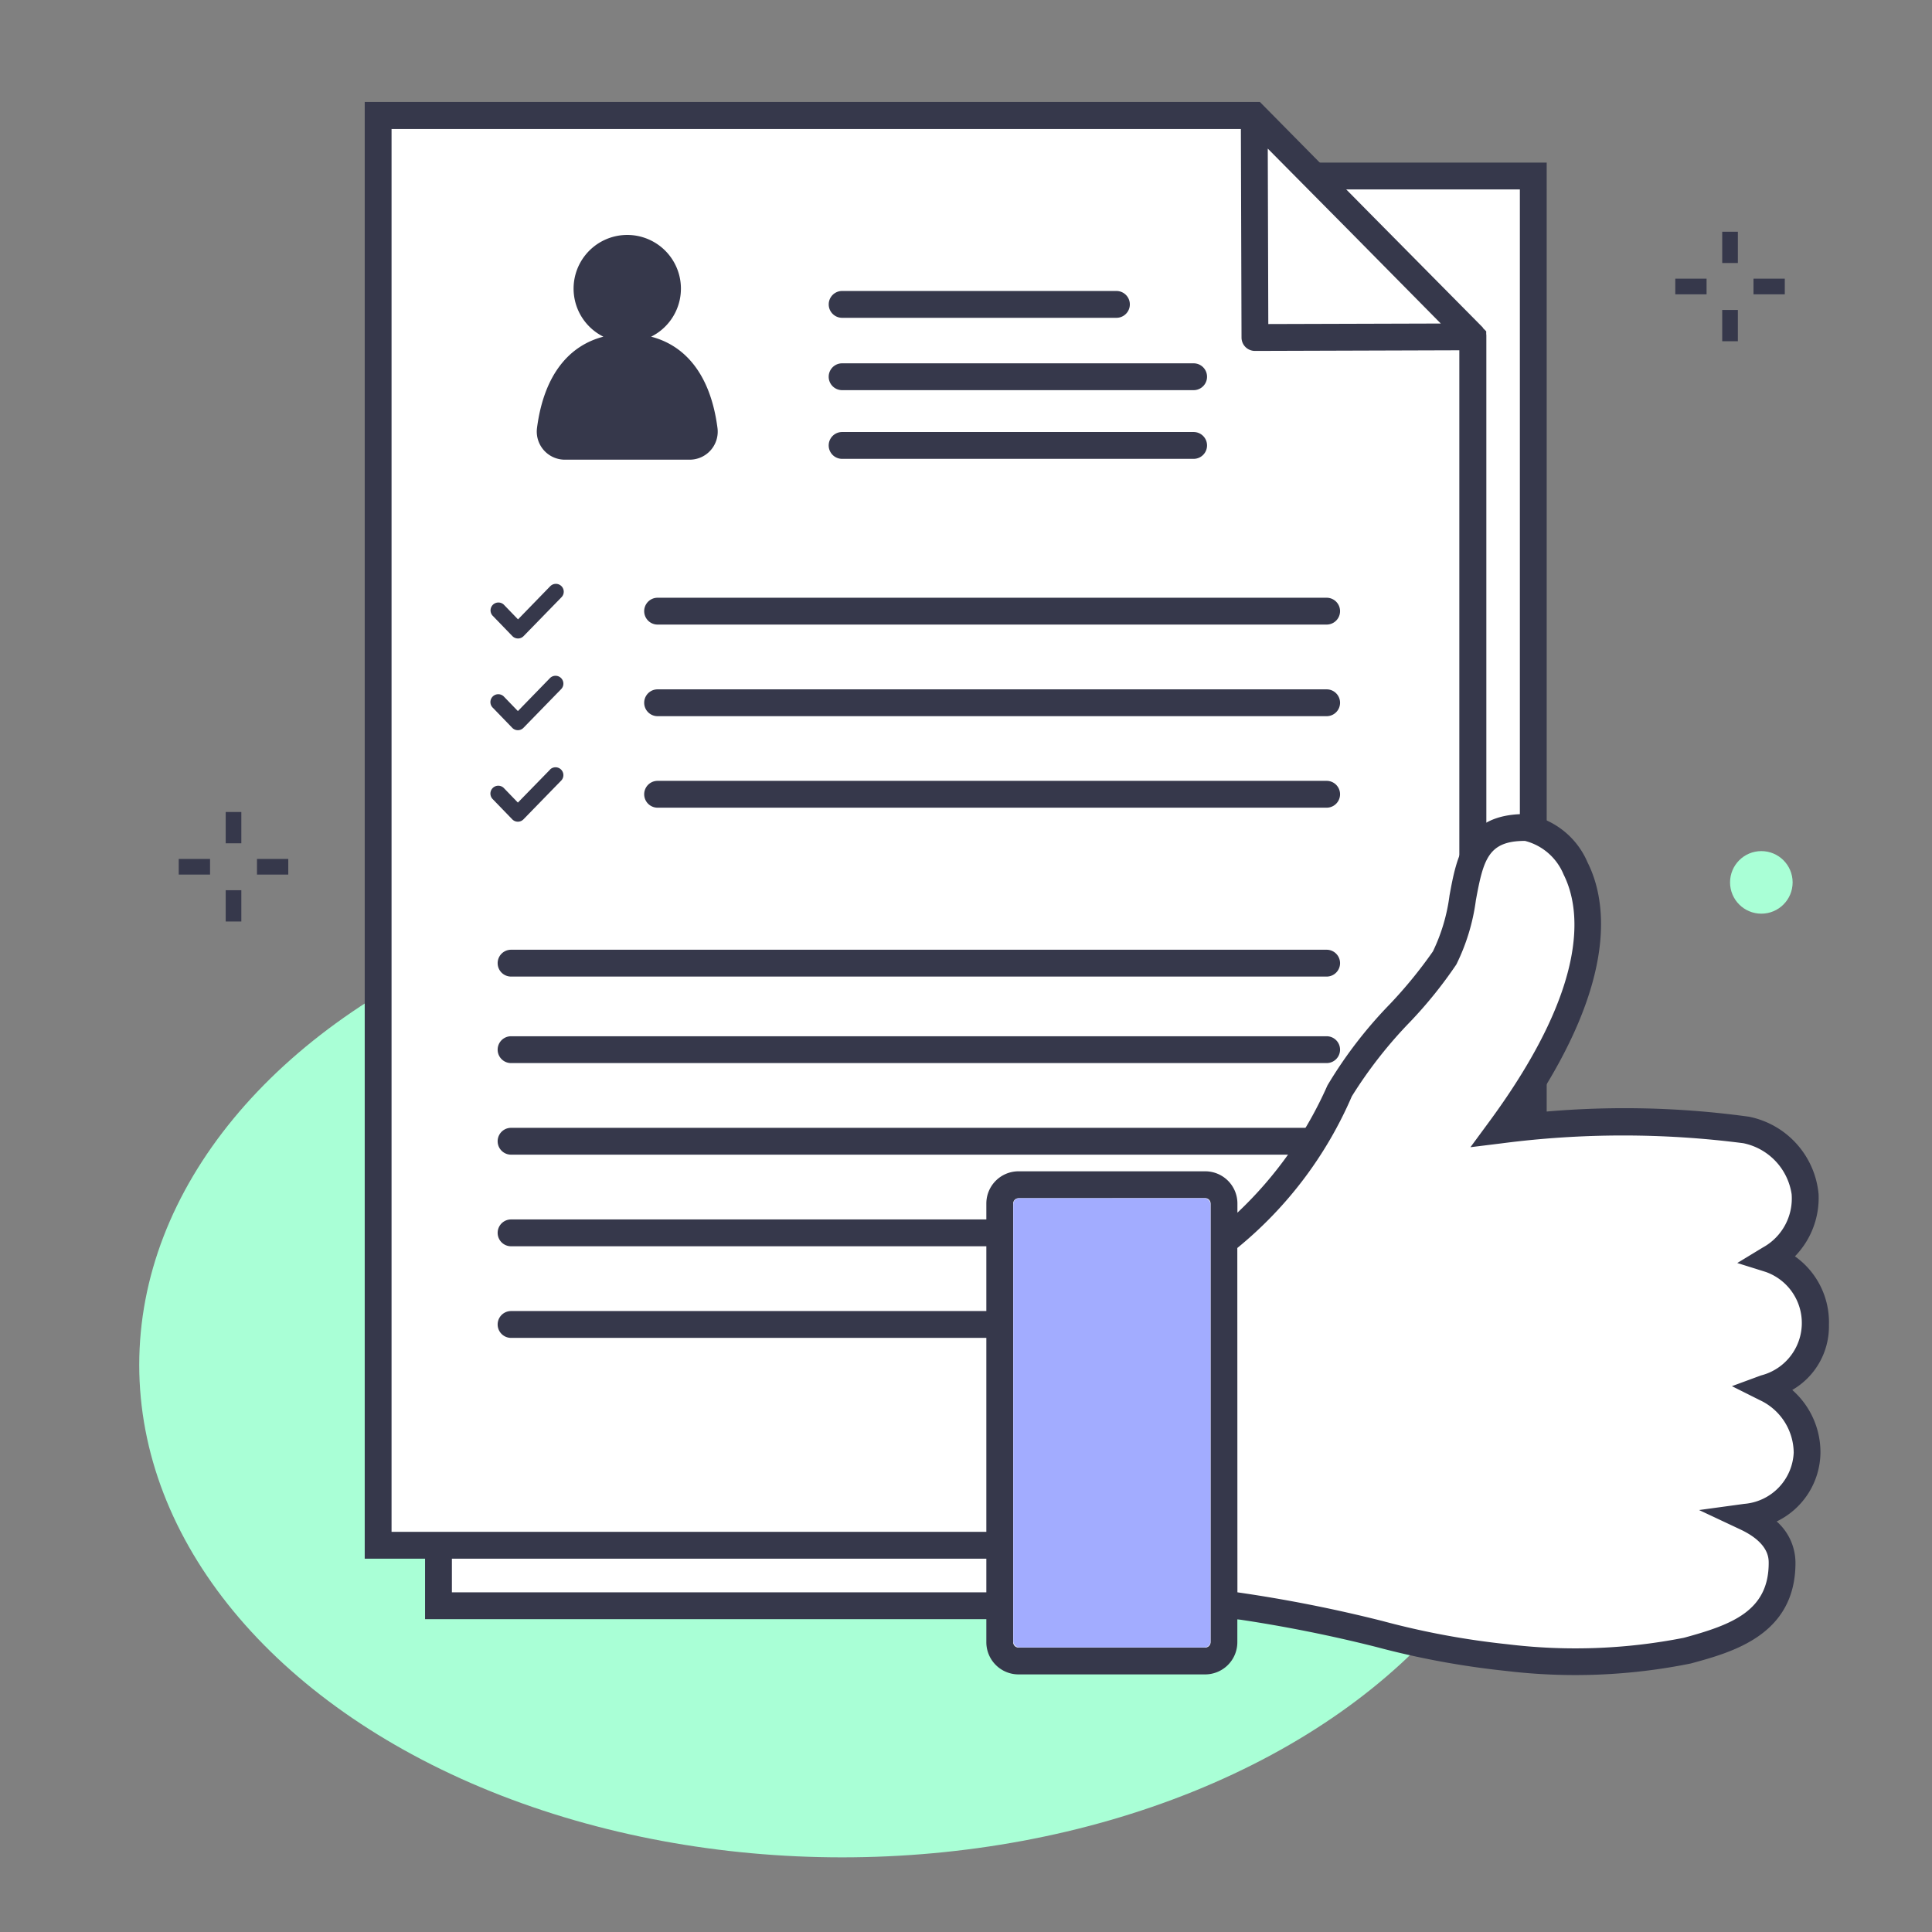 <svg xmlns="http://www.w3.org/2000/svg" viewBox="0 0 72 72"><rect x="0" y="0" width="72" height="72" fill="#808080" stroke="none"/><title>Artboard 37 copy</title><g id="Layer_1" data-name="Layer 1"><ellipse cx="31.384" cy="50.867" rx="26.195" ry="18.351" style="fill:#a9ffd6"/><rect x="16.345" y="6.56" width="40.795" height="53.281" style="fill:#fff"/><path d="M57.641,60.341h-41.8V6.06h41.8Zm-40.8-1h39.8V7.06h-39.8Z" style="fill:#36384b"/><polygon points="54.887 57.588 14.092 57.588 14.092 4.307 46.742 4.307 54.887 12.552 54.887 57.588" style="fill:#fff"/><path d="M21.047,17.131H25.7a1.045,1.045,0,0,0,1.039-1.177c-.263-2.03-1.229-3.086-2.474-3.407a2,2,0,1,0-1.778,0c-1.245.321-2.211,1.377-2.475,3.407A1.047,1.047,0,0,0,21.047,17.131Z" style="fill:#36384b"/><path d="M49.44,23.276H24.507a.5.5,0,0,1,0-1H49.44a.5.5,0,0,1,0,1Z" style="fill:#36384b"/><path d="M49.44,26.69H24.507a.5.5,0,0,1,0-1H49.44a.5.5,0,0,1,0,1Z" style="fill:#36384b"/><path d="M49.44,30.1H24.507a.5.5,0,0,1,0-1H49.44a.5.5,0,0,1,0,1Z" style="fill:#36384b"/><path d="M49.44,39.618H19.046a.5.5,0,0,1,0-1H49.44a.5.5,0,0,1,0,1Z" style="fill:#36384b"/><path d="M49.44,36.394H19.046a.5.5,0,0,1,0-1H49.44a.5.5,0,0,1,0,1Z" style="fill:#36384b"/><path d="M49.44,43.031H19.046a.5.5,0,0,1,0-1H49.44a.5.5,0,0,1,0,1Z" style="fill:#36384b"/><path d="M49.44,46.445H19.046a.5.5,0,0,1,0-1H49.44a.5.5,0,0,1,0,1Z" style="fill:#36384b"/><path d="M49.44,49.859H19.046a.5.5,0,0,1,0-1H49.44a.5.5,0,0,1,0,1Z" style="fill:#36384b"/><path d="M41.606,11.844H31.384a.5.5,0,0,1,0-1H41.606a.5.5,0,0,1,0,1Z" style="fill:#36384b"/><path d="M44.483,14.54h-13.1a.5.5,0,0,1,0-1h13.1a.5.5,0,0,1,0,1Z" style="fill:#36384b"/><path d="M44.483,17.1h-13.1a.5.5,0,0,1,0-1h13.1a.5.5,0,0,1,0,1Z" style="fill:#36384b"/><polygon points="54.9 12.552 46.742 4.319 46.768 12.578 54.9 12.552" style="fill:#fff"/><path d="M55.387,12.448v-.1l-.115-.117c-.008-.009-.008-.021-.016-.03L51,7.9l-4.047-4.1H13.592V58.088h41.8V12.5A.451.451,0,0,0,55.387,12.448ZM50.263,8.583l3.431,3.474-6.428.019-.02-6.538ZM14.592,57.088V4.807H46.244l.024,7.773a.5.5,0,0,0,.147.353.506.506,0,0,0,.353.145h0l7.617-.024V57.088Z" style="fill:#36384b"/><rect x="8.411" y="30.261" width="0.583" height="1.166" style="fill:#36384b"/><rect x="8.411" y="33.176" width="0.583" height="1.166" style="fill:#36384b"/><rect x="9.577" y="32.01" width="1.166" height="0.583" style="fill:#36384b"/><polyline points="6.661 32.01 7.828 32.01 7.828 32.593 6.661 32.593" style="fill:#36384b"/><rect x="64.182" y="8.636" width="0.583" height="1.166" style="fill:#36384b"/><rect x="64.182" y="11.551" width="0.583" height="1.166" style="fill:#36384b"/><rect x="65.348" y="10.385" width="1.166" height="0.583" style="fill:#36384b"/><polyline points="62.433 10.385 63.599 10.385 63.599 10.968 62.433 10.968" style="fill:#36384b"/><circle cx="65.64" cy="32.884" r="1.166" style="fill:#a9ffd6"/><path d="M49.921,40.654c.559-1.254,3.345-3.926,3.916-4.954,1.141-2.057.194-4.862,2.995-4.862,1.245,0,5.05,3.137-.938,11.268a35.472,35.472,0,0,1,9.183,0,2.768,2.768,0,0,1,2.2,2.393,2.575,2.575,0,0,1-1.321,2.418,2.516,2.516,0,0,1-.155,4.812,2.672,2.672,0,0,1,1.545,2.405,2.5,2.5,0,0,1-2.28,2.406,1.929,1.929,0,0,1,1.346,1.7c0,2.282-1.95,2.839-3.528,3.268a21.572,21.572,0,0,1-6.736.259c-2.956-.207-6.292-1.5-10.534-1.993V46.256A14.021,14.021,0,0,0,49.921,40.654ZM37.262,61.2a.7.7,0,0,0,.7.7h6.957a.7.7,0,0,0,.7-.7V44.85a.7.7,0,0,0-.7-.7H37.958a.7.7,0,0,0-.7.7Z" style="fill:#fff"/><path d="M44.915,62.4H37.958a1.2,1.2,0,0,1-1.2-1.2V44.851a1.2,1.2,0,0,1,1.2-1.2h6.957a1.2,1.2,0,0,1,1.2,1.2v.342a14.647,14.647,0,0,0,3.355-4.743h0A16.359,16.359,0,0,1,51.8,37.417a16.935,16.935,0,0,0,1.6-1.96,6.75,6.75,0,0,0,.619-2.084c.261-1.423.557-3.035,2.814-3.035a3.007,3.007,0,0,1,2.33,1.8c.674,1.334,1.226,4.273-2.22,9.353a33.894,33.894,0,0,1,8.24.126A3.246,3.246,0,0,1,67.773,44.5a3.122,3.122,0,0,1-.881,2.32,3.01,3.01,0,0,1,1.267,2.556A2.735,2.735,0,0,1,66.792,51.8a3.088,3.088,0,0,1,1.051,2.332A2.882,2.882,0,0,1,66.212,56.7a2.063,2.063,0,0,1,.7,1.542c0,2.69-2.345,3.328-3.9,3.751a21.681,21.681,0,0,1-6.9.276,31.313,31.313,0,0,1-4.821-.891,52.691,52.691,0,0,0-5.179-1.034V61.2A1.2,1.2,0,0,1,44.915,62.4Zm1.2-3.059a52.868,52.868,0,0,1,5.41,1.07,29.9,29.9,0,0,0,4.661.866,20.878,20.878,0,0,0,6.569-.242c1.79-.487,3.159-1,3.159-2.786,0-.186,0-.754-1.058-1.252l-1.537-.722L65,56.045a2.007,2.007,0,0,0,1.846-1.911,2.183,2.183,0,0,0-1.269-1.958l-1.034-.518,1.085-.4A2.017,2.017,0,0,0,65.8,47.4l-1.057-.331.946-.575a2.081,2.081,0,0,0,1.08-1.99,2.284,2.284,0,0,0-1.8-1.9,35.044,35.044,0,0,0-9.018.007l-1.152.142.688-.935C59.33,36.6,58.88,33.8,58.27,32.589a2.126,2.126,0,0,0-1.438-1.251c-1.366,0-1.549.68-1.831,2.216a7.638,7.638,0,0,1-.727,2.388,16.283,16.283,0,0,1-1.721,2.137,16.548,16.548,0,0,0-2.175,2.779h0a14.9,14.9,0,0,1-4.267,5.651ZM37.958,44.654a.2.2,0,0,0-.2.2V61.2a.2.2,0,0,0,.2.2h6.957a.2.2,0,0,0,.2-.2V44.851a.2.2,0,0,0-.2-.2Z" style="fill:#36384b"/><rect x="37.763" y="44.654" width="7.348" height="16.74" rx="0.22" style="fill:#a2acff"/><path d="M20.505,28.675,19.3,29.91l-.528-.547a.293.293,0,0,0-.421.407l.738.763a.292.292,0,0,0,.21.089h0a.289.289,0,0,0,.209-.088l1.413-1.451a.293.293,0,0,0-.42-.408Z" style="fill:#36384b"/><path d="M20.505,25.261,19.3,26.5l-.528-.547a.293.293,0,0,0-.421.407l.738.763a.292.292,0,0,0,.21.089h0a.289.289,0,0,0,.209-.088l1.413-1.451a.293.293,0,0,0-.42-.408Z" style="fill:#36384b"/><path d="M20.505,21.847l-1.2,1.235-.528-.547a.293.293,0,0,0-.421.407l.738.763a.292.292,0,0,0,.21.089h0a.289.289,0,0,0,.209-.088l1.413-1.45a.293.293,0,0,0-.42-.409Z" style="fill:#36384b"/></g></svg>